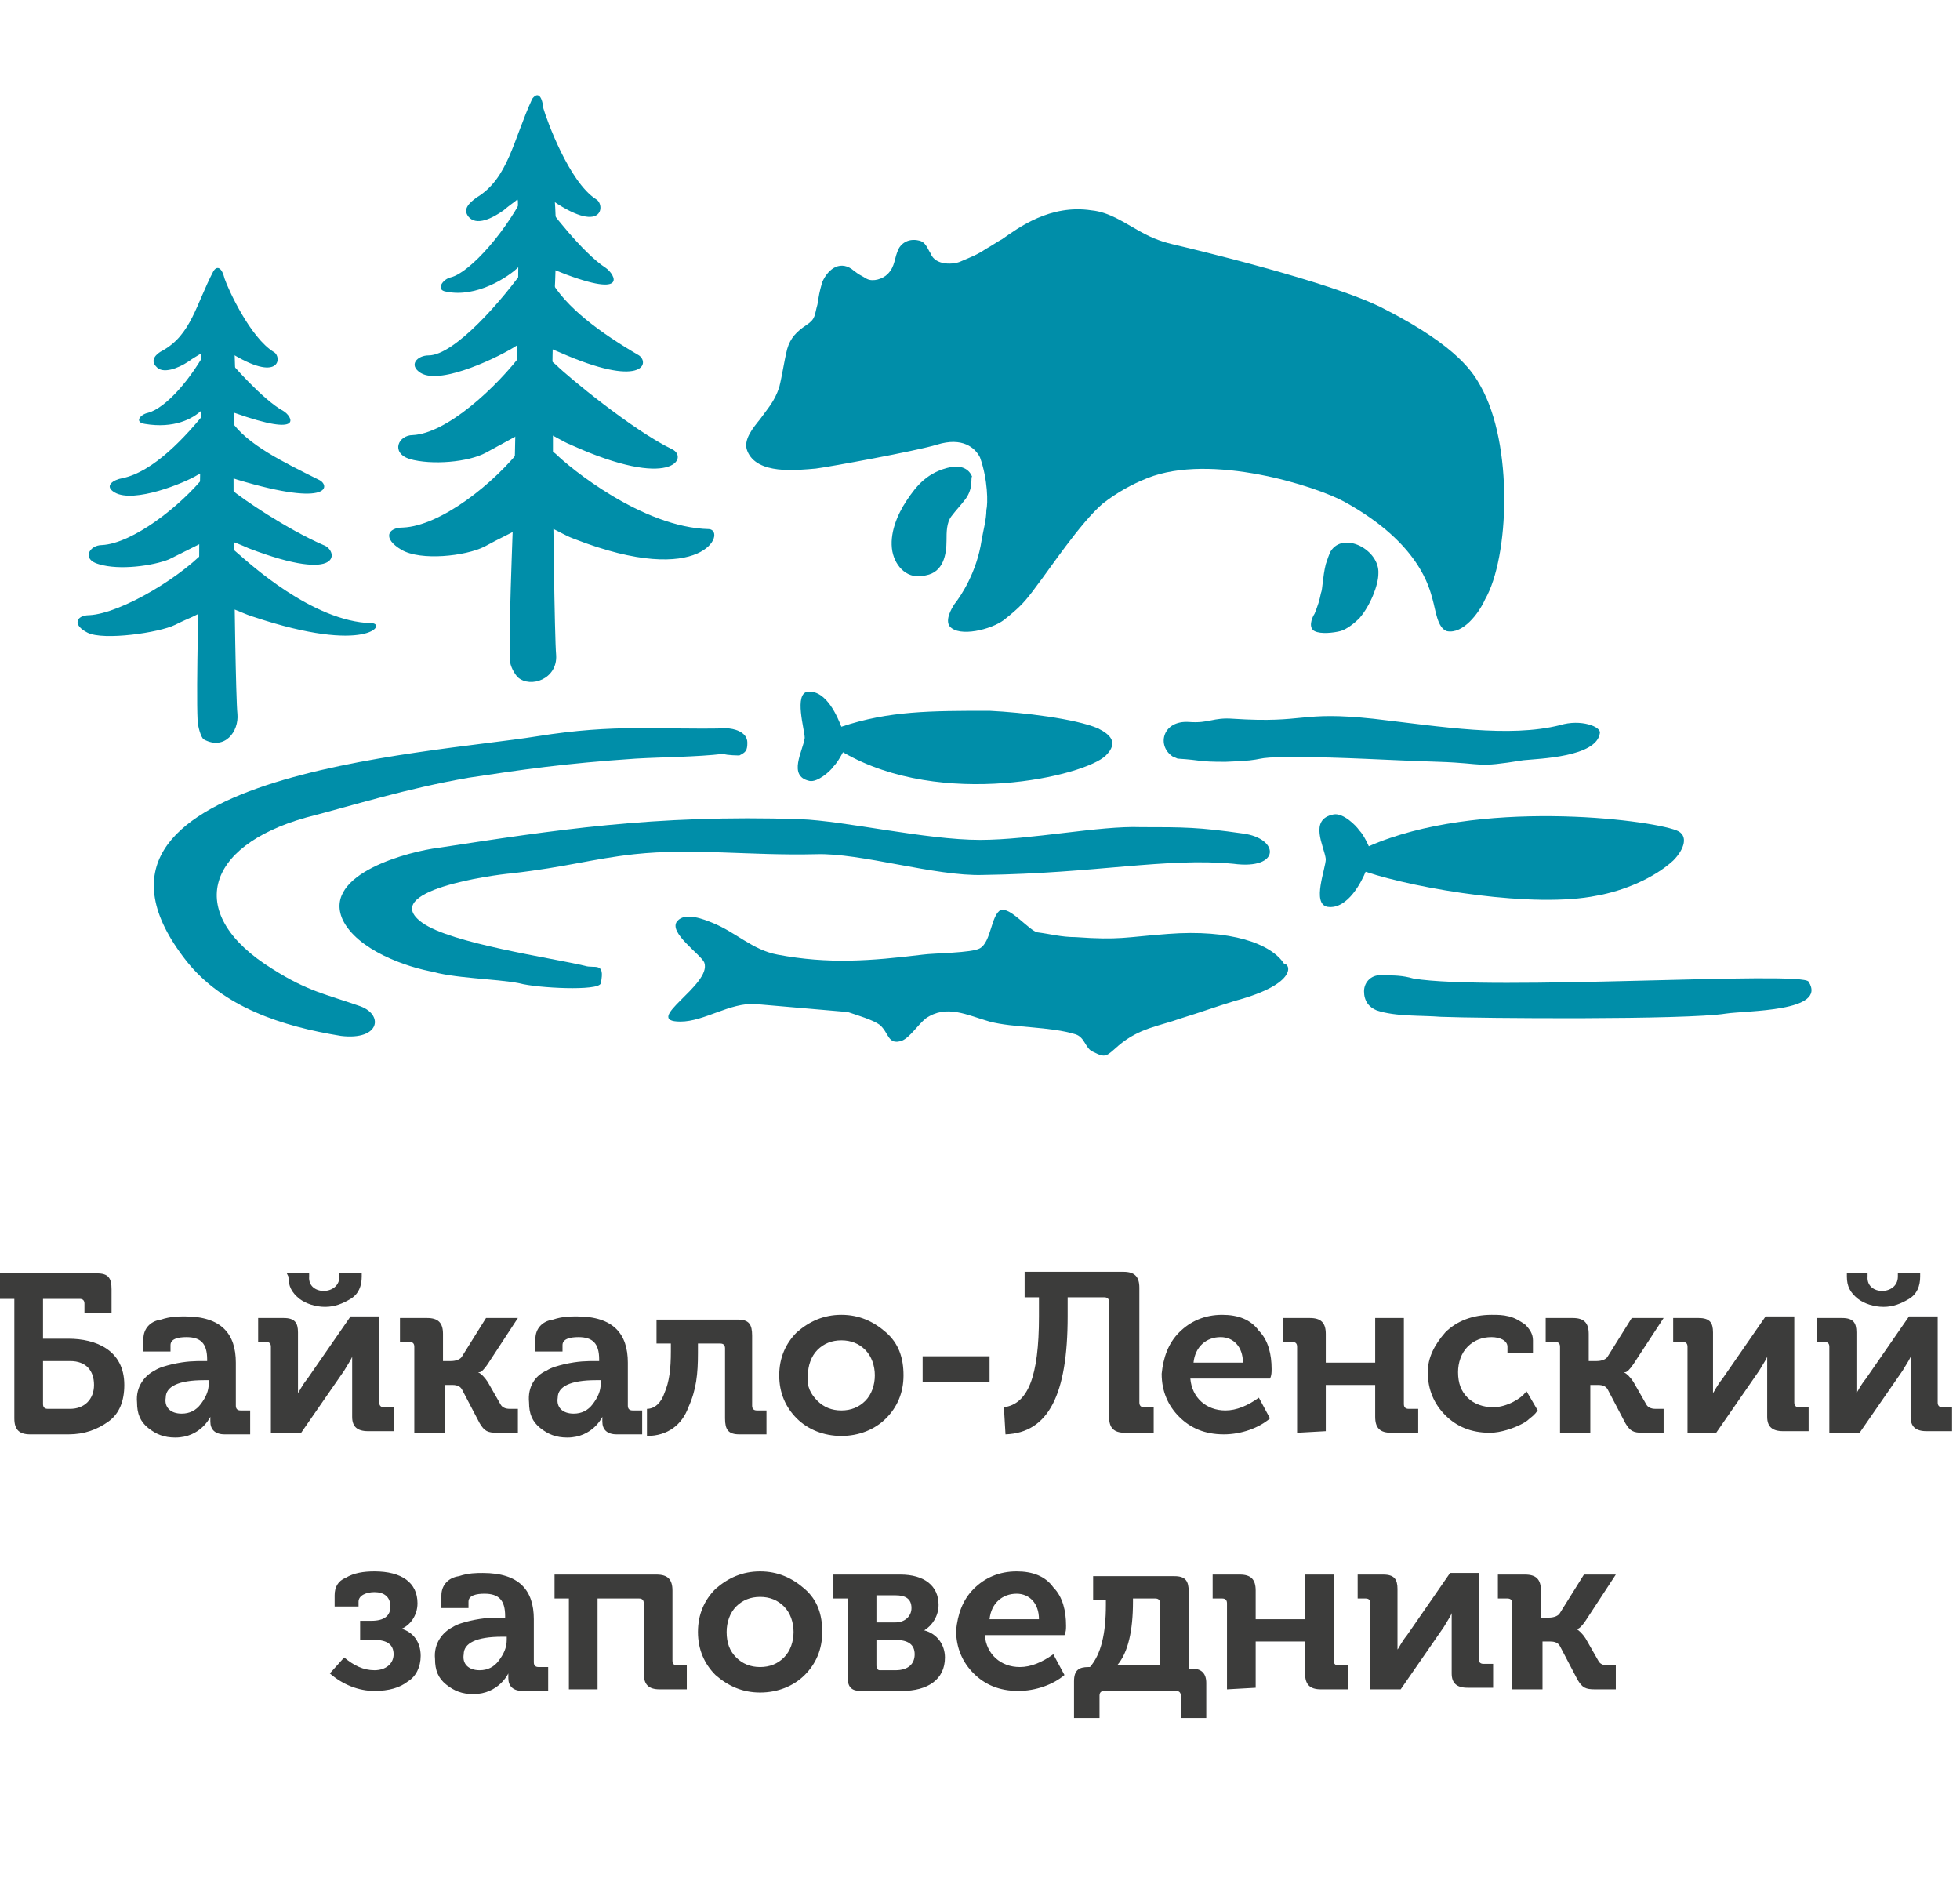 <?xml version="1.0" encoding="utf-8"?>
<!-- Generator: Adobe Illustrator 21.0.2, SVG Export Plug-In . SVG Version: 6.00 Build 0)  -->
<svg version="1.1" id="Слой_1" xmlns="http://www.w3.org/2000/svg" xmlns:xlink="http://www.w3.org/1999/xlink" x="0px" y="0px"
	 viewBox="0 0 123 118.3" style="enable-background:new 0 0 123 118.3;" xml:space="preserve">
<style type="text/css">
	.st0{fill:#3C3C3B;}
	.st1{fill:#008EA9;}
</style>
<g>
	<path class="st0" d="M0.9,81.5H0v-1.6h6.1c0.7,0,0.9,0.3,0.9,1v1.5H5.3v-0.6c0-0.2-0.1-0.3-0.3-0.3H2.7V84h1.6
		c1.7,0,3.5,0.7,3.5,2.9c0,1-0.3,1.8-1,2.3S5.3,90,4.3,90H1.9c-0.7,0-1-0.3-1-1C0.9,89,0.9,81.5,0.9,81.5z M2.7,88.1
		c0,0.2,0.1,0.3,0.3,0.3h1.4c0.9,0,1.5-0.6,1.5-1.5s-0.5-1.5-1.5-1.5H2.7C2.7,85.4,2.7,88.1,2.7,88.1z M9.7,86
		c0.3-0.2,0.7-0.3,1.1-0.4c0.9-0.2,1.4-0.2,2-0.2H13v-0.1c0-1-0.4-1.4-1.3-1.4c-0.5,0-1,0.1-1,0.5v0.4H9V84c0-0.6,0.4-1.1,1.1-1.2
		c0.6-0.2,1.1-0.2,1.5-0.2c2.3,0,3.2,1.1,3.2,2.9v2.7c0,0.2,0.1,0.3,0.3,0.3h0.6V90h-1.6c-0.6,0-0.9-0.3-0.9-0.8v-0.3
		c0,0-0.6,1.3-2.2,1.3c-0.7,0-1.2-0.2-1.7-0.6S8.6,88.7,8.6,88C8.5,87,9.1,86.3,9.7,86 M11.4,88.7c0.5,0,0.9-0.2,1.2-0.6
		s0.5-0.8,0.5-1.3v-0.2h-0.3c-1.6,0-2.4,0.4-2.4,1.1C10.3,88.3,10.7,88.7,11.4,88.7 M17,89.9v-5.4c0-0.2-0.1-0.3-0.3-0.3h-0.5v-1.5
		h1.6c0.7,0,0.9,0.3,0.9,0.9v3.8c0.1-0.1,0.2-0.4,0.6-0.9l2.7-3.9h1.8V88c0,0.2,0.1,0.3,0.3,0.3h0.6v1.5h-1.6c-0.7,0-1-0.3-1-0.9
		v-3.8c0,0.1-0.2,0.4-0.5,0.9l-2.7,3.9C18.9,89.9,17,89.9,17,89.9z M18,79.9h1.4v0.2c-0.1,1.2,1.9,1.2,1.9,0v-0.2h1.4v0.2
		c0,0.6-0.2,1.1-0.7,1.4S21,82,20.4,82s-1.2-0.2-1.6-0.5c-0.5-0.4-0.7-0.8-0.7-1.4L18,79.9C18.1,79.9,18,79.9,18,79.9z M26,89.9
		v-5.4c0-0.2-0.1-0.3-0.3-0.3h-0.6v-1.5h1.7c0.7,0,1,0.3,1,1v1.7h0.5c0.3,0,0.6-0.1,0.7-0.3l1.5-2.4h2l-1.9,2.9
		c-0.2,0.3-0.4,0.5-0.5,0.5H30c0.2,0.1,0.4,0.3,0.6,0.6l0.8,1.4c0.1,0.2,0.3,0.3,0.6,0.3h0.5v1.5h-1.3c-0.6,0-0.8-0.1-1.1-0.6
		L29,87.2c-0.1-0.2-0.3-0.3-0.6-0.3h-0.5v3C27.9,89.9,26,89.9,26,89.9z M34.3,86c0.3-0.2,0.7-0.3,1.1-0.4c0.9-0.2,1.4-0.2,2-0.2h0.2
		v-0.1c0-1-0.4-1.4-1.3-1.4c-0.5,0-1,0.1-1,0.5v0.4h-1.7V84c0-0.6,0.4-1.1,1.1-1.2c0.6-0.2,1.1-0.2,1.5-0.2c2.3,0,3.2,1.1,3.2,2.9
		v2.7c0,0.2,0.1,0.3,0.3,0.3h0.6V90h-1.6c-0.6,0-0.9-0.3-0.9-0.8v-0.3c0,0-0.6,1.3-2.2,1.3c-0.7,0-1.2-0.2-1.7-0.6s-0.7-0.9-0.7-1.6
		C33.1,87,33.6,86.3,34.3,86 M36,88.7c0.5,0,0.9-0.2,1.2-0.6s0.5-0.8,0.5-1.3v-0.2h-0.3c-1.6,0-2.4,0.4-2.4,1.1
		C34.9,88.3,35.3,88.7,36,88.7 M40.6,88.4c0.5,0,0.9-0.4,1.1-1c0.3-0.7,0.4-1.5,0.4-2.6v-0.5h-0.9v-1.5h5.1c0.7,0,0.9,0.3,0.9,1v4.4
		c0,0.2,0.1,0.3,0.3,0.3h0.6V90h-1.7c-0.7,0-0.9-0.3-0.9-1v-4.4c0-0.2-0.1-0.3-0.3-0.3h-1.4v0.6c0,1.3-0.1,2.3-0.6,3.4
		c-0.4,1.1-1.3,1.8-2.6,1.8C40.6,90.1,40.6,88.4,40.6,88.4z M50,89c-0.7-0.7-1.1-1.6-1.1-2.7s0.4-2,1.1-2.7c0.8-0.7,1.7-1.1,2.8-1.1
		s2,0.4,2.8,1.1s1.1,1.6,1.1,2.7s-0.4,2-1.1,2.7c-0.7,0.7-1.7,1.1-2.8,1.1S50.7,89.7,50,89 M51.3,87.9c0.4,0.4,0.9,0.6,1.5,0.6
		s1.1-0.2,1.5-0.6s0.6-1,0.6-1.6s-0.2-1.2-0.6-1.6c-0.4-0.4-0.9-0.6-1.5-0.6s-1.1,0.2-1.5,0.6s-0.6,1-0.6,1.6
		C50.6,87,50.9,87.5,51.3,87.9 M57.9,85.1h4.2v1.6h-4.2V85.1z M63,88.3c1.5-0.2,2.2-1.9,2.2-5.7v-1.2h-0.9v-1.6h6.2c0.7,0,1,0.3,1,1
		V88c0,0.2,0.1,0.3,0.3,0.3h0.6v1.6h-1.8c-0.7,0-1-0.3-1-1v-7.2c0-0.2-0.1-0.3-0.3-0.3H67v1.2c0,4.9-1.2,7.3-3.9,7.4L63,88.3
		L63,88.3z M74,83.6c0.7-0.7,1.6-1.1,2.7-1.1c1,0,1.8,0.3,2.3,1c0.6,0.6,0.8,1.5,0.8,2.4c0,0.2,0,0.4-0.1,0.6h-5c0.1,1.2,1,2,2.2,2
		c0.7,0,1.4-0.3,2.1-0.8l0.7,1.3c-0.7,0.6-1.8,1-2.9,1c-1.2,0-2.1-0.4-2.8-1.1c-0.7-0.7-1.1-1.6-1.1-2.7C73,85.2,73.3,84.3,74,83.6z
		 M78,85.5c0-1-0.6-1.6-1.4-1.6c-0.9,0-1.6,0.6-1.7,1.6H78z M81.4,89.9v-5.4c0-0.2-0.1-0.3-0.3-0.3h-0.6v-1.5h1.7c0.7,0,1,0.3,1,1
		v1.8h3.1v-2.8h1.8v5.4c0,0.2,0.1,0.3,0.3,0.3H89v1.5h-1.7c-0.7,0-1-0.3-1-1v-2h-3.1v2.9L81.4,89.9L81.4,89.9z M90.7,83.6
		c0.7-0.7,1.7-1.1,2.9-1.1c0.4,0,0.7,0,1.1,0.1s0.7,0.3,1,0.5c0.3,0.3,0.5,0.6,0.5,1v0.8h-1.6v-0.4c0-0.4-0.5-0.6-1-0.6
		c-0.6,0-1.1,0.2-1.5,0.6s-0.6,1-0.6,1.6c0,0.7,0.2,1.2,0.6,1.6s1,0.6,1.6,0.6c0.9,0,1.8-0.6,2-0.9l0.1-0.1l0.7,1.2
		c-0.1,0.1-0.1,0.2-0.5,0.5c-0.2,0.2-0.4,0.3-0.6,0.4c-0.4,0.2-1.2,0.5-1.9,0.5c-1.2,0-2.1-0.4-2.8-1.1c-0.7-0.7-1.1-1.6-1.1-2.7
		C89.6,85.2,90,84.4,90.7,83.6 M97.9,89.9v-5.4c0-0.2-0.1-0.3-0.3-0.3H97v-1.5h1.7c0.7,0,1,0.3,1,1v1.7h0.5c0.3,0,0.6-0.1,0.7-0.3
		l1.5-2.4h2l-1.9,2.9c-0.2,0.3-0.4,0.5-0.5,0.5h-0.1c0.2,0.1,0.4,0.3,0.6,0.6l0.8,1.4c0.1,0.2,0.3,0.3,0.6,0.3h0.5v1.5h-1.3
		c-0.6,0-0.8-0.1-1.1-0.6l-1.1-2.1c-0.1-0.2-0.3-0.3-0.6-0.3h-0.5v3C99.8,89.9,97.9,89.9,97.9,89.9z M105.9,89.9v-5.4
		c0-0.2-0.1-0.3-0.3-0.3H105v-1.5h1.6c0.7,0,0.9,0.3,0.9,0.9v3.8c0.1-0.1,0.2-0.4,0.6-0.9l2.7-3.9h1.8V88c0,0.2,0.1,0.3,0.3,0.3h0.6
		v1.5h-1.6c-0.7,0-1-0.3-1-0.9v-3.8c0,0.1-0.2,0.4-0.5,0.9l-2.7,3.9C107.7,89.9,105.9,89.9,105.9,89.9z M114.8,89.9v-5.4
		c0-0.2-0.1-0.3-0.3-0.3H114v-1.5h1.6c0.7,0,0.9,0.3,0.9,0.9v3.8c0.1-0.1,0.2-0.4,0.6-0.9l2.7-3.9h1.8V88c0,0.2,0.1,0.3,0.3,0.3h0.6
		v1.5h-1.6c-0.7,0-1-0.3-1-0.9v-3.8c0,0.1-0.2,0.4-0.5,0.9l-2.7,3.9C116.7,89.9,114.8,89.9,114.8,89.9z M115.8,79.9h1.4v0.2
		c-0.1,1.2,1.9,1.2,1.9,0v-0.2h1.4v0.2c0,0.6-0.2,1.1-0.7,1.4s-1,0.5-1.6,0.5s-1.2-0.2-1.6-0.5c-0.5-0.4-0.7-0.8-0.7-1.4v-0.2H115.8
		L115.8,79.9z M21.6,104c0.6,0.5,1.2,0.8,1.9,0.8s1.2-0.4,1.2-1s-0.4-0.9-1.2-0.9h-0.9v-1.2h0.7c0.8,0,1.2-0.3,1.2-0.9
		s-0.4-0.9-1-0.9c-0.5,0-1,0.2-1,0.6v0.3H21v-0.7c0-0.5,0.2-0.9,0.7-1.1c0.5-0.3,1.1-0.4,1.8-0.4c1.7,0,2.7,0.7,2.7,2
		c0,0.8-0.5,1.4-1,1.6c0.7,0.2,1.2,0.8,1.2,1.7c0,0.7-0.3,1.3-0.8,1.6c-0.5,0.4-1.2,0.6-2.1,0.6c-1,0-2-0.4-2.8-1.1
		C20.7,105,21.6,104,21.6,104z M28.4,102.1c0.3-0.2,0.7-0.3,1.1-0.4c0.9-0.2,1.4-0.2,2-0.2h0.2v-0.1c0-1-0.4-1.4-1.3-1.4
		c-0.5,0-1,0.1-1,0.5v0.4h-1.7v-0.8c0-0.6,0.4-1.1,1.1-1.2c0.6-0.2,1.1-0.2,1.5-0.2c2.3,0,3.2,1.1,3.2,2.9v2.7
		c0,0.2,0.1,0.3,0.3,0.3h0.6v1.5h-1.6c-0.6,0-0.9-0.3-0.9-0.8V105c0,0-0.6,1.3-2.2,1.3c-0.7,0-1.2-0.2-1.7-0.6s-0.7-0.9-0.7-1.6
		C27.2,103.1,27.8,102.4,28.4,102.1 M30.1,104.8c0.5,0,0.9-0.2,1.2-0.6c0.3-0.4,0.5-0.8,0.5-1.3v-0.2h-0.3c-1.6,0-2.4,0.4-2.4,1.1
		C29,104.4,29.4,104.8,30.1,104.8 M35.7,106v-5.7h-0.9v-1.5h6.4c0.7,0,1,0.3,1,1v4.4c0,0.2,0.1,0.3,0.3,0.3h0.6v1.5h-1.7
		c-0.7,0-1-0.3-1-1v-4.4c0-0.2-0.1-0.3-0.3-0.3h-2.6v5.7H35.7z M44.9,105.1c-0.7-0.7-1.1-1.6-1.1-2.7s0.4-2,1.1-2.7
		c0.8-0.7,1.7-1.1,2.8-1.1s2,0.4,2.8,1.1s1.1,1.6,1.1,2.7s-0.4,2-1.1,2.7c-0.7,0.7-1.7,1.1-2.8,1.1S45.7,105.8,44.9,105.1 M46.2,104
		c0.4,0.4,0.9,0.6,1.5,0.6s1.1-0.2,1.5-0.6s0.6-1,0.6-1.6s-0.2-1.2-0.6-1.6c-0.4-0.4-0.9-0.6-1.5-0.6s-1.1,0.2-1.5,0.6
		s-0.6,1-0.6,1.6C45.6,103.1,45.8,103.6,46.2,104 M53.2,100.3h-0.9v-1.5h4.2c1.5,0,2.4,0.7,2.4,1.9c0,0.7-0.4,1.3-0.9,1.6
		c0.8,0.2,1.3,0.9,1.3,1.7c0,1.4-1.1,2.1-2.7,2.1H54c-0.5,0-0.8-0.2-0.8-0.8C53.2,105.3,53.2,100.3,53.2,100.3z M55,101.8h1.2
		c0.6,0,1-0.4,1-0.9c0-0.6-0.4-0.8-1-0.8H55C55,100.1,55,101.8,55,101.8z M55,104.5c0,0.2,0.1,0.3,0.2,0.3h1c0.8,0,1.2-0.4,1.2-1
		s-0.4-0.9-1.2-0.9H55C55,102.9,55,104.5,55,104.5z M61.1,99.7c0.7-0.7,1.6-1.1,2.7-1.1c1,0,1.8,0.3,2.3,1c0.6,0.6,0.8,1.5,0.8,2.4
		c0,0.2,0,0.4-0.1,0.6h-5c0.1,1.2,1,2,2.2,2c0.7,0,1.4-0.3,2.1-0.8l0.7,1.3c-0.7,0.6-1.8,1-2.9,1c-1.2,0-2.1-0.4-2.8-1.1
		s-1.1-1.6-1.1-2.7C60.1,101.3,60.4,100.4,61.1,99.7z M65.2,101.6c0-1-0.6-1.6-1.4-1.6c-0.9,0-1.6,0.6-1.7,1.6H65.2z M67.4,105.5
		c0-0.7,0.3-0.9,0.9-0.9h0.1c0.7-0.8,1-2.1,1-3.9v-0.3h-0.8v-1.5h5.1c0.7,0,0.9,0.3,0.9,1v4.8h0.2c0.6,0,0.9,0.3,0.9,0.9v2.2h-1.6
		v-1.4c0-0.2-0.1-0.3-0.3-0.3h-4.5c-0.2,0-0.3,0.1-0.3,0.3v1.4h-1.6C67.4,107.8,67.4,105.5,67.4,105.5z M72.8,104.5v-3.9
		c0-0.2-0.1-0.3-0.3-0.3h-1.4v0.2c0,1.8-0.3,3.2-1,4C70.1,104.5,72.8,104.5,72.8,104.5z M77,106v-5.4c0-0.2-0.1-0.3-0.3-0.3h-0.6
		v-1.5h1.7c0.7,0,1,0.3,1,1v1.8h3.1v-2.8h1.8v5.4c0,0.2,0.1,0.3,0.3,0.3h0.6v1.5h-1.7c-0.7,0-1-0.3-1-1v-2h-3.1v2.9L77,106L77,106z
		 M86,106v-5.4c0-0.2-0.1-0.3-0.3-0.3h-0.5v-1.5h1.6c0.7,0,0.9,0.3,0.9,0.9v3.8c0.1-0.1,0.2-0.4,0.6-0.9l2.7-3.9h1.8v5.4
		c0,0.2,0.1,0.3,0.3,0.3h0.6v1.5h-1.6c-0.7,0-1-0.3-1-0.9v-3.8c0,0.1-0.2,0.4-0.5,0.9l-2.7,3.9H86z M94.9,106v-5.4
		c0-0.2-0.1-0.3-0.3-0.3H94v-1.5h1.7c0.7,0,1,0.3,1,1v1.7h0.5c0.3,0,0.6-0.1,0.7-0.3l1.5-2.4h2l-1.9,2.9c-0.2,0.3-0.4,0.5-0.5,0.5
		h-0.1c0.2,0.1,0.4,0.3,0.6,0.6l0.8,1.4c0.1,0.2,0.3,0.3,0.6,0.3h0.5v1.5h-1.3c-0.6,0-0.8-0.1-1.1-0.6l-1.1-2.1
		c-0.1-0.2-0.3-0.3-0.6-0.3h-0.5v3C96.8,106,94.9,106,94.9,106z"/>
	<path class="st1" d="M32.9,27.9c-1.9,2.5-5.3,5.1-7.6,5.2c-1,0-1.3,0.7-0.1,1.4c1.2,0.7,4,0.4,5.2-0.2c1.1-0.6,1.2-0.6,2.3-1.2
		c1.2-0.7,2.2,0.3,3.3,0.7c8.2,3.2,9.6-0.5,8.5-0.6c-4.2-0.1-8.8-3.9-9.6-4.7C34,27.8,34,27.6,32.9,27.9"/>
	<path class="st1" d="M32.9,22c-1.8,2.4-4.9,5.2-7,5.3c-0.9,0-1.4,1.1-0.2,1.5c1.4,0.4,3.7,0.2,4.8-0.4l2.2-1.2
		c1.1-0.7,2.1,0.3,3.1,0.7c6.4,2.9,7.4,0.8,6.4,0.3c-2.5-1.2-6.6-4.6-7.3-5.3C33.9,22.1,33.9,21.7,32.9,22"/>
	<path class="st1" d="M33.1,16.6c-1.6,2.3-4.6,5.7-6.2,5.7c-0.7,0-1.3,0.6-0.5,1.1c1.3,0.8,5.1-1.1,6-1.7c0.9-0.6,1.9,0.1,2.7,0.4
		c5.2,2.3,5.7,0.7,5,0.2c-2.4-1.4-4.6-3-5.6-4.8C34,16.7,33.9,16.4,33.1,16.6"/>
	<path class="st1" d="M33.1,11.8c-1.2,2.6-3.6,5.3-4.8,5.6c-0.5,0.1-1,0.8-0.3,0.9c1.9,0.4,3.9-0.9,4.6-1.6c0.7-0.8,1.5,0,2.1,0.2
		c4.9,2,3.9,0.3,3.3-0.1c-1.4-0.9-3.6-3.7-4-4.4C33.7,11.8,33.7,11.4,33.1,11.8"/>
	<path class="st1" d="M33.4,6.2c-1.2,2.6-1.5,5-3.5,6.2c-0.4,0.3-0.9,0.7-0.5,1.2c0.5,0.6,1.5,0.1,2.2-0.4c0.7-0.6,0.8-0.5,1.4-1.3
		c0.6-0.8,1,0.2,1.4,0.5c3.5,2.5,3.6,0.4,3,0.1c-1.7-1.1-3.1-5-3.3-5.7C34,5.9,33.7,5.8,33.4,6.2"/>
	<path class="st1" d="M32.5,12.6c0.1,5.4-0.1,11-0.2,16.5c0,1.8-0.4,9.9-0.3,12.3c0,0.4,0.3,0.9,0.5,1.1c0.8,0.7,2.5,0.1,2.4-1.4
		c-0.1-1.1-0.2-9.7-0.2-10.9v-4c-0.1-2.5,0-5.3,0.1-7.8c0.1-1.6,0.2-6.1-0.2-7.2c-0.6-1.9-2-1.2-2.2,1.1 M13.2,34.2
		c-1.6,1.9-5.6,4.3-7.6,4.4c-0.8,0-1.1,0.6-0.1,1.1s4.5,0,5.5-0.5s1-0.4,2-1c1-0.5,1.9,0.2,2.9,0.5c7.2,2.4,8.4,0.4,7.4,0.4
		c-3.7-0.1-7.7-3.8-8.4-4.4C14.2,34.1,14.2,34,13.2,34.2"/>
	<path class="st1" d="M12.9,29.8c-1.6,2-4.6,4.3-6.5,4.4c-0.8,0-1.3,0.9-0.2,1.2c1.3,0.4,3.4,0.1,4.4-0.3l2-1c1-0.6,2.1-0.1,3,0.3
		c6,2.3,5.6,0.1,4.7-0.2c-2.3-1-5.1-2.9-5.8-3.5C13.9,29.9,13.8,29.6,12.9,29.8"/>
	<path class="st1" d="M13.1,25.6c-1.5,1.9-3.5,4-5.4,4.4c-0.6,0.1-1.2,0.5-0.5,0.9c1.2,0.7,4.4-0.6,5.2-1.1c0.9-0.5,1.8,0.1,2.5,0.3
		c6,1.8,5.8,0.3,5.1,0c-2.2-1.1-4.5-2.2-5.5-3.7C14.2,25.7,13.9,25.4,13.1,25.6"/>
	<path class="st1" d="M13.1,21.7c-1.1,2.1-2.7,3.9-3.8,4.2c-0.5,0.1-0.9,0.6-0.2,0.7c1.8,0.3,3-0.3,3.6-0.9s1.4,0,2,0.2
		c4.5,1.6,3.6,0.2,3.1-0.1c-1.3-0.7-3.3-3-3.7-3.5C13.7,21.7,13.7,21.4,13.1,21.7"/>
	<path class="st1" d="M13.4,17c-1.1,2.1-1.4,4-3.2,5c-0.4,0.2-0.8,0.6-0.4,1c0.4,0.5,1.4,0.1,2-0.3c0.7-0.5,0.8-0.4,1.3-1
		c0.6-0.6,0.9,0.2,1.3,0.4c3.2,2,3.3,0.3,2.8,0c-1.5-0.9-2.9-4-3.1-4.6C13.9,16.7,13.6,16.7,13.4,17"/>
	<path class="st1" d="M12.6,21.4c0.1,4.4-0.1,9-0.1,13.4c0,1.5-0.2,8.4-0.1,10.4c0,0.3,0.2,1.1,0.4,1.2c1.3,0.7,2.2-0.5,2.1-1.6
		c-0.1-0.9-0.2-8.1-0.2-9.1v-3.2c-0.1-2.1,0-4.3,0-6.4c0.1-1.3,0.1-5-0.2-5.9c-0.6-1.5-1.8-1-2,0.9 M80.6,60.5
		c-0.8-1.3-3.4-2.2-7.3-1.9c-2.7,0.2-3,0.4-5.8,0.2c-0.9,0-1.6-0.2-2.4-0.3c-0.5-0.1-1.7-1.6-2.3-1.4c-0.6,0.3-0.6,2-1.3,2.4
		c-0.5,0.3-2.9,0.3-3.6,0.4c-3.3,0.4-5.9,0.6-9.1,0c-1.6-0.3-2.6-1.4-4.1-2c-0.5-0.2-1.7-0.7-2.2-0.1c-0.6,0.7,1.5,2.1,1.7,2.6
		c0.5,1.4-4,3.7-1.5,3.7c1.5,0,3.1-1.2,4.7-1.1l5.8,0.5c0.6,0.2,1.6,0.5,2,0.8c0.6,0.5,0.5,1.3,1.4,1c0.5-0.2,1-1,1.5-1.4
		c1.3-0.9,2.6-0.2,4,0.2c1.5,0.4,3.8,0.3,5.4,0.8c0.6,0.2,0.6,0.9,1.1,1.1c0.8,0.4,0.8,0.3,1.6-0.4c1.3-1.1,2.5-1.2,3.9-1.7
		c1.3-0.4,2.1-0.7,3.4-1.1C81.6,61.7,80.9,60.4,80.6,60.5z M85.9,53.1c6.8-3,17.5-1.7,19.3-1c0.8,0.3,0.5,1.2-0.2,1.9
		c-1.2,1.1-3.1,1.9-4.8,2.2C96.3,57,89,55.8,85.7,54.7c-0.2,0.5-1.1,2.4-2.4,2.2c-1-0.2-0.1-2.4-0.1-3c-0.1-0.8-1.1-2.5,0.5-2.8
		c0.6-0.1,1.4,0.7,1.6,1C85.6,52.4,85.9,53.1,85.9,53.1 M52.9,47.2c6.2,3.6,15.2,1.5,16.5,0.2c0.8-0.8,0.3-1.3-0.5-1.7
		c-1.4-0.6-4.7-1-6.8-1.1c-3.7,0-6.3,0-9.3,1c-0.2-0.5-0.9-2.3-2.1-2.2c-0.9,0.1-0.2,2.4-0.2,2.9c-0.1,0.8-1.1,2.4,0.3,2.7
		c0.5,0.1,1.3-0.6,1.5-0.9C52.6,47.8,52.9,47.2,52.9,47.2 M86.8,61.2c-0.7-0.1-1.2,0.4-1.2,1s0.3,1,0.8,1.2c1.2,0.4,2.8,0.3,4,0.4
		c2.5,0.1,15.4,0.2,17.9-0.2c1.3-0.2,6.4-0.1,5.2-2c-0.3-0.7-20,0.6-24.8-0.2C88,61.2,87.5,61.2,86.8,61.2"/>
	<path class="st1" d="M27.3,61c-1.8-0.3-4.9-1.4-5.8-3.3c-1.3-2.9,4.3-4.3,6-4.5c7.2-1.1,13.5-2.1,22.7-1.8
		c2.8,0.1,7.9,1.3,11.3,1.3c3.2,0,7.5-0.9,10.1-0.8c2.7,0,3.6,0,6.4,0.4c2.3,0.3,2.4,2.3-0.6,1.9c-4.2-0.4-8.6,0.6-15.7,0.7
		c-3,0.1-7.7-1.4-10.5-1.3c-4.2,0.1-7.7-0.4-11.4,0c-2.7,0.3-4.2,0.8-7.7,1.2c-1.2,0.1-8.4,1.1-5.6,3.1c1.8,1.3,8.1,2.2,10.2,2.7
		c0.6,0.2,1.3-0.3,1,1.1c-0.1,0.5-4,0.3-5.1,0c-1.5-0.3-4.2-0.3-5.7-0.8"/>
	<path class="st1" d="M46.4,47.4c0.4-0.2,0.5-0.3,0.5-0.8c0-0.7-0.9-0.9-1.3-0.9c-4.4,0.1-6.9-0.3-11.9,0.5
		c-6.8,1.1-31.2,2.4-22,14.1c2.3,2.9,6,4.1,9.7,4.7c2.5,0.3,2.7-1.4,1.1-1.9c-2-0.7-3.2-0.9-5.4-2.3c-5.5-3.4-4.3-7.7,2.1-9.5
		c3.1-0.8,6.2-1.8,10.2-2.5c3.3-0.5,6-0.9,10.5-1.2c1.7-0.1,3.8-0.1,5.5-0.3C45.6,47.4,46.4,47.4,46.4,47.4 M97.9,45.5
		c-3.2,0.8-7.4,0.1-11.7-0.4c-4.7-0.5-4.2,0.3-8.8,0c-1.3-0.1-1.5,0.3-2.8,0.2c-1.6-0.1-2,1.4-1.1,2.1c0.1,0.1,0.2,0.1,0.4,0.2
		c1.6,0.1,1.2,0.2,3,0.2c3-0.1,1.3-0.3,4.3-0.3c3.1,0,5.8,0.2,9.1,0.3c3,0.1,2.2,0.4,5.3-0.1c1-0.1,4.6-0.2,4.8-1.7
		C100.5,45.6,99.2,45.1,97.9,45.5"/>
	<path class="st1" d="M60.6,31.3c-0.3,0.4-0.6,0.7-0.9,1.1c-0.3,0.4-0.3,1-0.3,1.5c0,0.9-0.2,2-1.3,2.2c-1.1,0.3-1.9-0.5-2.1-1.5
		c-0.2-1.1,0.3-2.3,0.9-3.2c0.6-0.9,1.3-1.8,2.8-2.1c0.6-0.1,1.1,0.1,1.3,0.6C60.9,30,61.1,30.6,60.6,31.3 M83.5,34.6
		c-0.1,0.2-0.2,0.5-0.3,0.8C83,36.2,83,37,82.9,37.2c-0.1,0.5-0.2,0.8-0.4,1.3c-0.2,0.3-0.4,0.9,0,1.1c0.4,0.2,1.2,0.1,1.6,0
		s0.9-0.5,1.2-0.8c0.7-0.8,1.2-2.1,1.2-2.8C86.6,34.5,84.3,33.3,83.5,34.6"/>
	<path class="st1" d="M92.9,24.2c-0.4-0.7-1.3-2.4-6-4.8c-3.2-1.7-12.6-3.9-13-4c-0.9-0.2-1.5-0.4-2.4-0.9s-1.9-1.2-3-1.3
		c-2.6-0.4-4.6,1.1-5.6,1.8c-0.2,0.1-0.8,0.5-1,0.6c-0.6,0.4-0.9,0.5-1.6,0.8c-0.4,0.2-1.6,0.3-1.9-0.5c-0.2-0.3-0.3-0.7-0.7-0.8
		c-0.8-0.2-1.2,0.3-1.3,0.5c-0.3,0.6-0.2,1.1-0.7,1.6c-0.3,0.3-0.9,0.5-1.3,0.3c-0.5-0.3-0.4-0.2-0.8-0.5c-0.8-0.7-1.6-0.2-2,0.7
		c-0.2,0.7-0.2,0.8-0.3,1.4c-0.2,0.7-0.1,0.9-0.7,1.3s-1,0.8-1.2,1.5c-0.2,0.8-0.3,1.6-0.5,2.4c-0.3,0.9-0.7,1.3-1.2,2
		c-0.4,0.5-1.1,1.3-0.8,2c0.6,1.5,3.1,1.2,4.3,1.1c0.8-0.1,6.3-1.1,7.6-1.5c1.6-0.5,2.4,0.2,2.7,0.8c0.5,1.4,0.5,2.9,0.4,3.3
		c0,0.6-0.2,1.3-0.3,1.9c-0.3,2-1.3,3.5-1.7,4c-0.2,0.3-0.6,1-0.3,1.4c0.6,0.7,2.6,0.2,3.4-0.4c1-0.8,1.3-1.1,2.1-2.2
		c0.7-0.9,2.7-3.9,4.1-5.1c0.9-0.7,1.8-1.2,2.8-1.6c4-1.6,10.6,0.5,12.4,1.5c4.7,2.6,5.3,5.4,5.5,6.1c0.2,0.7,0.3,1.8,0.9,2
		c1,0.2,2-1.1,2.4-2C94.7,35,95,27.9,92.9,24.2"/>
</g>
</svg>
